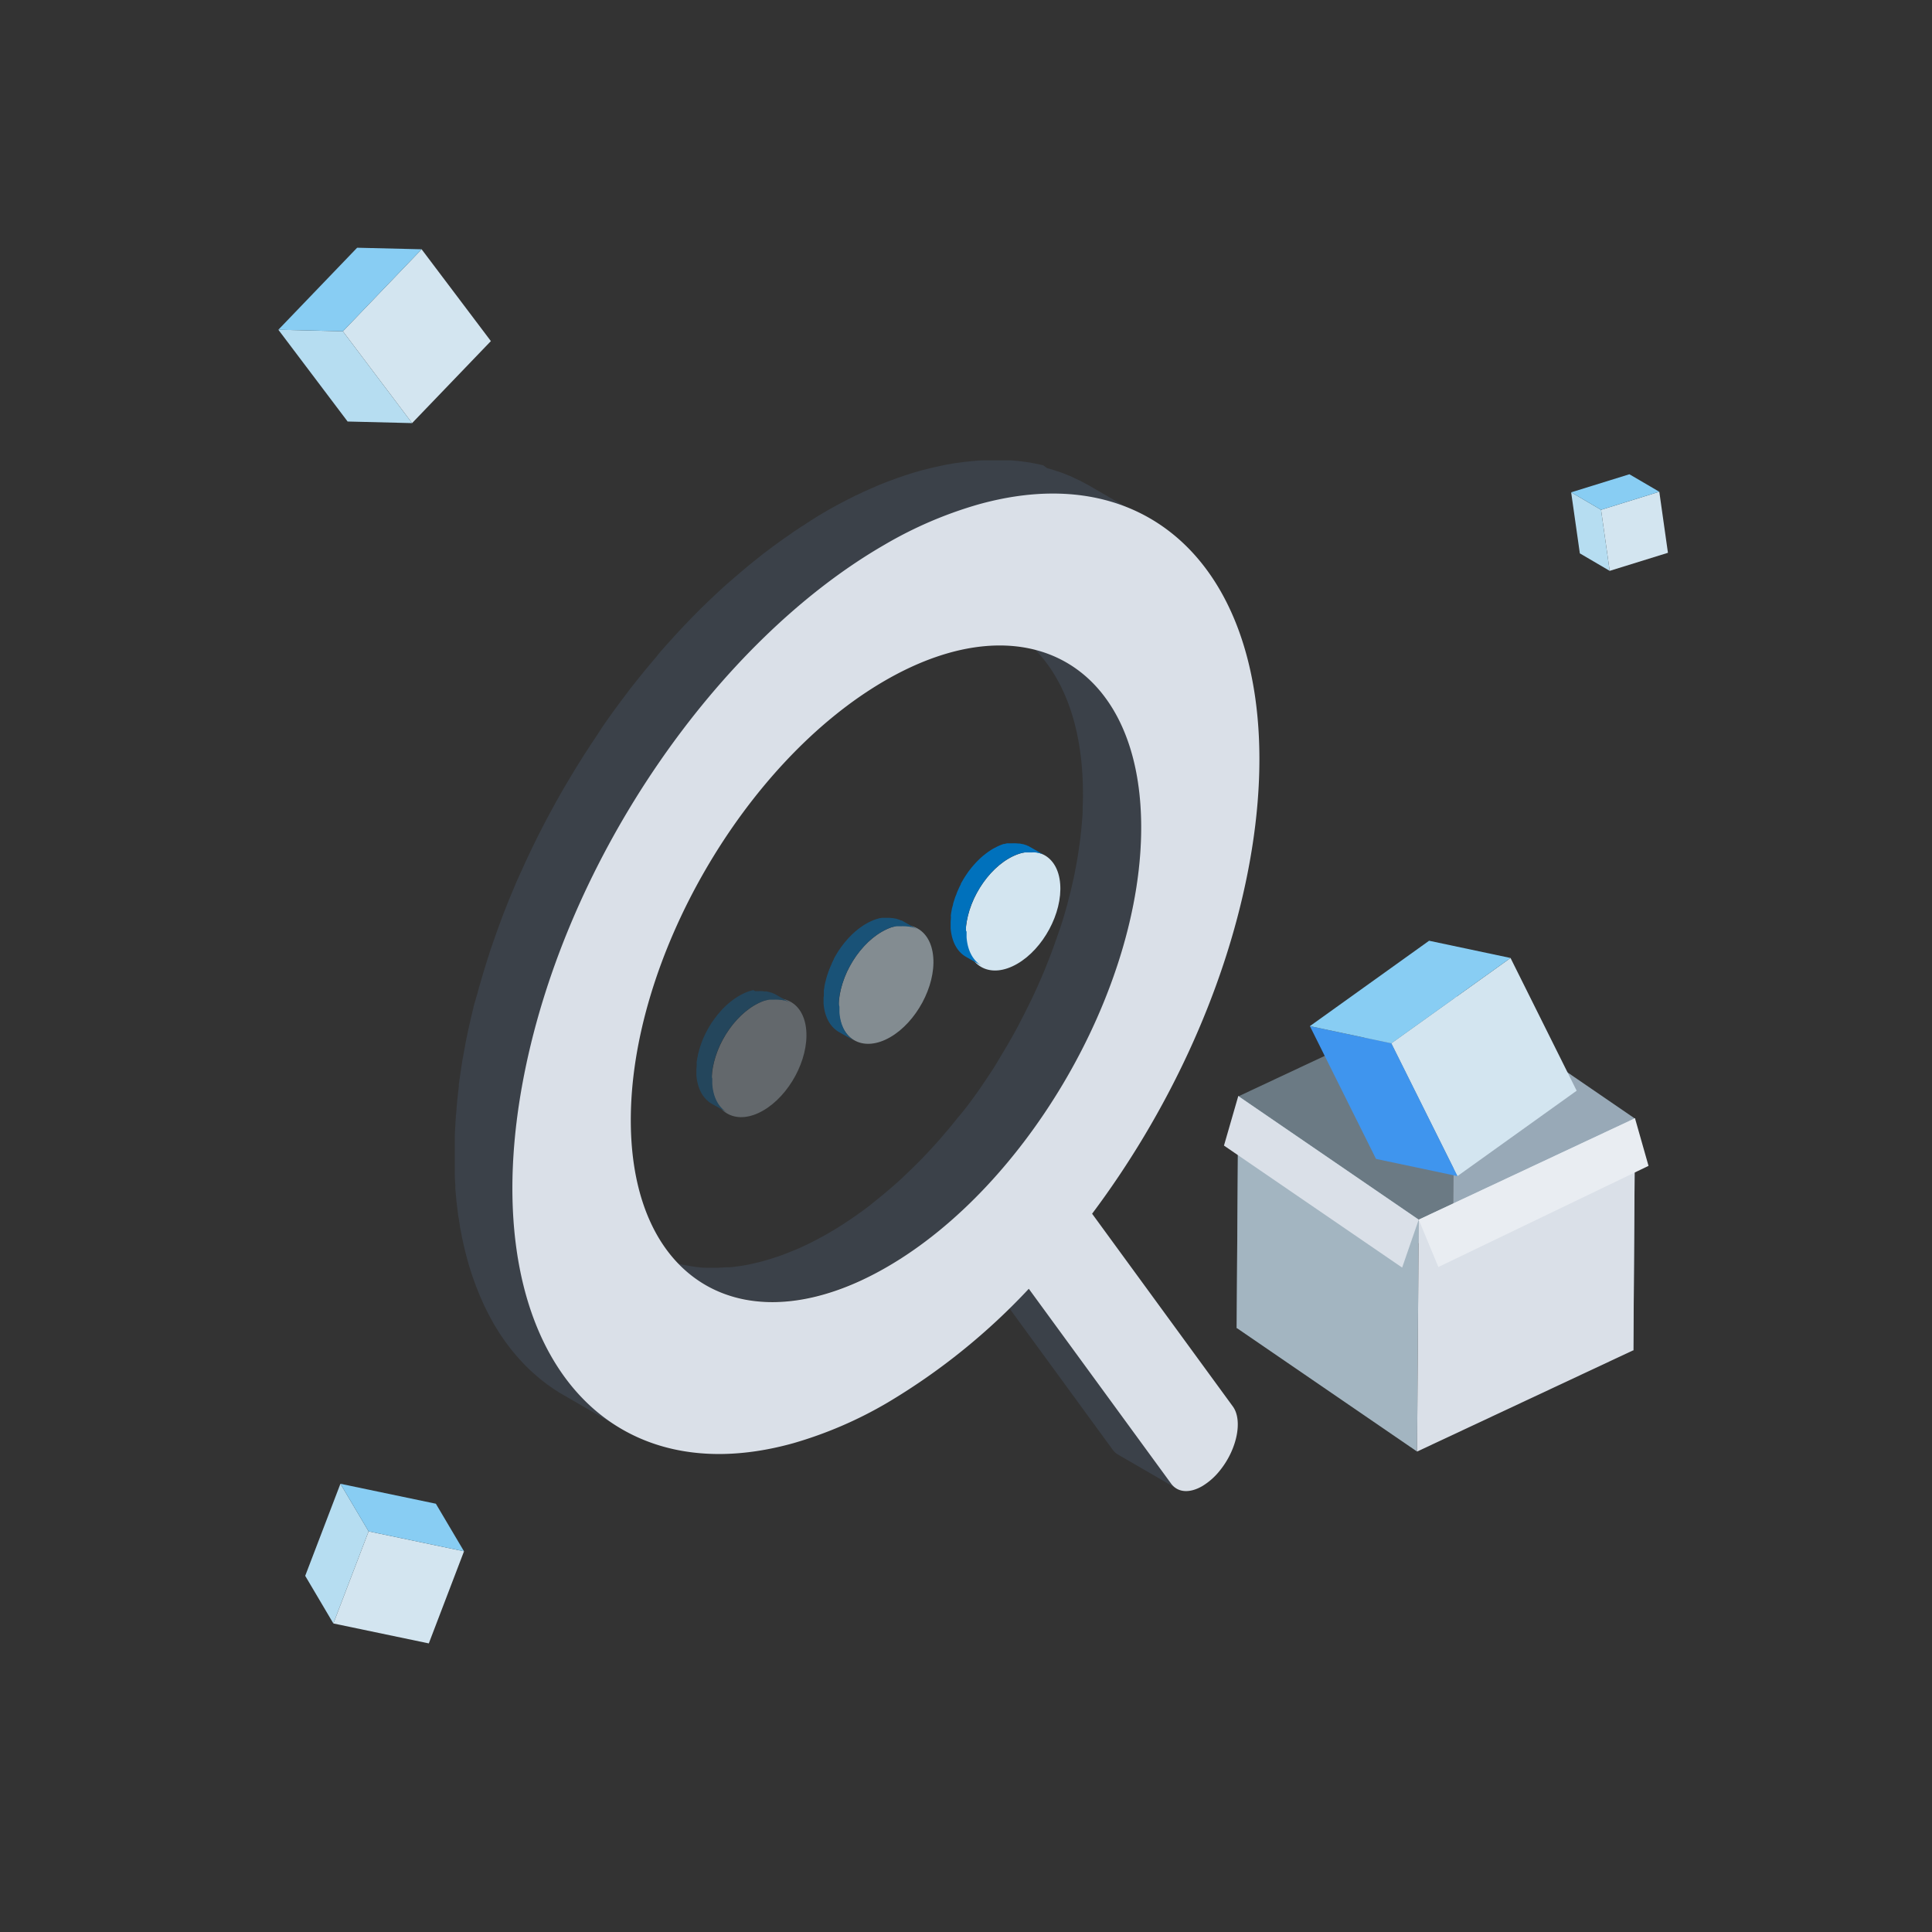 <svg xmlns="http://www.w3.org/2000/svg" viewBox="0 0 400 400"><rect x="0" y="0" width="400" height="400" fill="#333333" stroke="none"/><defs><style>.cls-1{fill:none;}.cls-2{isolation:isolate;}.cls-3{fill:#4e637c;opacity:0.3;}.cls-4{fill:#dae0e8;}.cls-5{fill:#d3e5f0;}.cls-6{fill:#b6ddf1;}.cls-7{fill:#88cdf3;}.cls-8{fill:#6b7a84;}.cls-9{fill:#a3b5c1;}.cls-10{fill:#98a9b7;}.cls-11{fill:#e9edf2;}.cls-12{fill:#3f95ee;}.cls-13{opacity:0.3;}.cls-14{fill:#0071bc;}.cls-15{opacity:0.5;}</style></defs><g id="图层_2" data-name="图层 2"><g id="图层_1-2" data-name="图层 1"><rect class="cls-1" width="400" height="400"/><g class="cls-2"><path class="cls-3" d="M242.48,307.19,213,266.83l-12.08-7,29.47,40.35a3.75,3.75,0,0,0,1.12,1l12.08,7A3.67,3.67,0,0,1,242.48,307.19Z"/><path class="cls-3" d="M180.53,264l.63-.32c.81-.43,1.62-.87,2.44-1.34s1.69-1,2.53-1.54l.81-.53c.57-.37,1.14-.74,1.71-1.13l.93-.65c.52-.37,1-.75,1.56-1.14l1-.7q.78-.6,1.56-1.23l.87-.7q.89-.72,1.74-1.47l.65-.55c.78-.68,1.56-1.39,2.33-2.11l.48-.46c.51-.48,1-1,1.53-1.47.08-.07.15-.15.22-.22.91-.91,1.82-1.82,2.7-2.77l.14-.15c.84-.9,1.66-1.81,2.48-2.75l.24-.26.95-1.12c.33-.4.67-.79,1-1.18l1.21-1.5.95-1.2.18-.22c.6-.78,1.2-1.57,1.79-2.37a.86.86,0,0,1,.07-.1c.56-.76,1.11-1.53,1.65-2.3a2.14,2.14,0,0,0,.13-.19c.92-1.31,1.81-2.65,2.68-4l.25-.39c.13-.19.24-.39.36-.59.7-1.1,1.39-2.22,2.05-3.35.11-.18.22-.35.32-.53l.12-.2q1.13-2,2.19-3.93c0-.11.12-.21.17-.32s.22-.44.34-.66c.55-1.05,1.09-2.11,1.61-3.17l.33-.66c.11-.22.21-.45.31-.67l.38-.8c.38-.8.74-1.6,1.09-2.41l.24-.52a1.08,1.08,0,0,1,.08-.19c.39-.9.77-1.81,1.14-2.71.09-.25.19-.49.29-.74l.51-1.29.35-1,.35-.93c.3-.83.59-1.66.88-2.49.05-.17.11-.33.17-.49s0-.09,0-.13c.32-1,.63-1.94.92-2.91.09-.27.16-.55.24-.83.16-.55.33-1.09.48-1.64.05-.18.09-.36.14-.54.13-.45.24-.91.36-1.36.15-.61.31-1.21.45-1.82s.22-.92.32-1.38.15-.65.22-1,.08-.46.13-.69c.14-.69.27-1.38.4-2.06.09-.48.18-1,.25-1.44q.18-1.07.33-2.13c0-.34.1-.67.15-1,0-.14,0-.28.05-.42,0-.33.07-.65.11-1,.07-.68.14-1.36.2-2l.09-1c0-.69.09-1.37.12-2.05,0-.31,0-.61.05-.92,0-1,.06-1.94.05-2.9,0-16.66-5.92-28.38-15.41-33.9l-12.08-7c9.49,5.51,15.37,17.23,15.42,33.89,0,1,0,1.93-.06,2.9,0,.31,0,.62,0,.93,0,.67-.07,1.35-.13,2,0,.35-.05.7-.08,1.05-.06.67-.13,1.35-.21,2,0,.32-.07.65-.11,1-.06.48-.13.95-.2,1.43-.1.71-.2,1.42-.32,2.13-.08.48-.17,1-.25,1.44-.13.69-.26,1.38-.4,2.07s-.23,1.1-.36,1.65-.2.92-.31,1.39-.3,1.21-.46,1.81-.23.91-.35,1.37c-.2.73-.41,1.45-.62,2.18l-.24.82c-.31,1-.63,2-1,3-.05.16-.11.32-.17.49-.28.83-.57,1.66-.88,2.49l-.34.93c-.28.75-.57,1.5-.87,2.24l-.29.74c-.39,1-.8,1.94-1.22,2.9-.07.17-.15.35-.23.52-.35.81-.72,1.61-1.09,2.41l-.38.81c-.21.44-.43.88-.65,1.32-.52,1.06-1.06,2.13-1.61,3.18l-.51,1c-.71,1.32-1.43,2.63-2.19,3.93-.14.25-.29.49-.43.73-.67,1.13-1.35,2.25-2,3.35-.21.33-.41.66-.62,1q-1.31,2-2.67,4c-.59.83-1.17,1.66-1.78,2.48a.76.76,0,0,1-.08.11c-.64.88-1.3,1.74-2,2.59l-1,1.2-1.21,1.5c-.33.4-.66.79-1,1.18s-.79.93-1.18,1.39c-.82.93-1.65,1.85-2.49,2.75l-.13.14c-.89.95-1.79,1.87-2.7,2.77l-1.75,1.69-.49.47c-.76.72-1.54,1.42-2.33,2.11l-.64.55-1.74,1.46-.88.71L180,249.63l-.94.71-1.56,1.13-.94.65c-.56.39-1.13.77-1.7,1.14l-.81.52c-.84.54-1.69,1.05-2.54,1.54s-1.63.91-2.44,1.34l-.63.33q-1.08.56-2.16,1.05l-.26.13c-.8.37-1.6.7-2.39,1l-.47.19c-.77.31-1.54.6-2.3.86l-.24.07c-.73.25-1.45.47-2.17.67l-.35.11c-.57.16-1.14.29-1.7.42l-.78.19c-.8.17-1.6.32-2.39.44h-.09c-.72.11-1.43.2-2.14.26-.23,0-.47,0-.7,0l-1.52.09h-.67q-.8,0-1.56,0H146c-.67,0-1.32-.1-2-.18l-.41-.06c-.53-.07-1-.16-1.57-.26l-.53-.1c-.59-.13-1.17-.27-1.74-.43l-.12,0c-.6-.18-1.2-.38-1.78-.59l-.47-.19c-.48-.18-.94-.38-1.4-.59l-.36-.17c-.6-.28-1.18-.59-1.75-.92L146,266l.28.17c.48.27,1,.51,1.46.75l.36.17c.28.12.56.26.84.37l.56.22.47.18c.58.22,1.16.42,1.76.59h0l.11,0c.57.16,1.16.3,1.75.43l.53.1.55.11c.33.06.67.1,1,.15l.41.06c.59.07,1.17.13,1.77.17h.21l.54,0c.51,0,1,0,1.55,0l.67,0h.53c.33,0,.66,0,1-.07l.71-.05c.7-.07,1.42-.15,2.14-.26h.1c.78-.12,1.57-.27,2.38-.44l.77-.19,1.5-.36.21-.07.35-.1c.71-.2,1.43-.42,2.16-.67l.24-.08c.76-.26,1.53-.55,2.3-.85l.48-.19.48-.19c.63-.26,1.26-.54,1.9-.83l.27-.13C179.08,264.73,179.8,264.37,180.53,264Z"/><path class="cls-3" d="M126.54,294.49l-1.06-.74-.61-.47-.92-.72-.63-.53-.86-.75-.61-.57-.81-.79-.6-.61c-.26-.27-.52-.55-.77-.83l-.57-.65c-.25-.29-.5-.58-.74-.88s-.37-.44-.54-.67-.49-.63-.73-.95l-.49-.68c-.25-.34-.48-.7-.72-1s-.3-.43-.44-.65c-.27-.42-.52-.84-.78-1.27l-.31-.51c-.35-.61-.7-1.23-1-1.86-.06-.12-.12-.25-.19-.37-.26-.52-.52-1-.77-1.56-.11-.23-.21-.47-.32-.71-.2-.42-.39-.85-.58-1.29-.11-.27-.22-.55-.34-.83s-.33-.82-.49-1.24l-.33-.9c-.15-.41-.29-.83-.43-1.25s-.21-.63-.31-.94-.27-.85-.39-1.28-.19-.65-.28-1-.24-.86-.35-1.3-.17-.67-.25-1-.21-.91-.31-1.36-.15-.67-.22-1-.19-1-.28-1.45l-.18-1c-.09-.52-.17-1.06-.25-1.59,0-.3-.09-.6-.13-.91-.09-.66-.17-1.34-.25-2,0-.18,0-.35-.06-.53-.1-.87-.17-1.74-.24-2.62,0-.25,0-.5-.05-.76,0-.63-.08-1.27-.11-1.92,0-.34,0-.69,0-1,0-.57,0-1.14,0-1.71,0-.38,0-.76,0-1.14,0-.55,0-1.1,0-1.66,0-.4,0-.8,0-1.21s0-1.09,0-1.64,0-.84,0-1.26.06-1.1.1-1.65,0-.86.08-1.29.09-1.12.14-1.69l.12-1.29c.06-.58.13-1.17.2-1.76.05-.42.09-.85.15-1.28s.1-.75.15-1.12c.13-1,.28-2,.44-3.06.06-.38.12-.76.19-1.14.22-1.34.46-2.69.73-4.06.21-1,.44-2.09.67-3.14.17-.79.36-1.59.55-2.39s.31-1.32.48-2,.41-1.6.63-2.4.36-1.36.55-2,.36-1.24.55-1.86.44-1.49.67-2.24l.6-1.86c.25-.76.5-1.53.76-2.29l.55-1.59.87-2.41.57-1.52c.35-.93.71-1.85,1.08-2.77l.42-1c.51-1.26,1-2.53,1.59-3.78.1-.24.21-.47.32-.71.44-1,.9-2,1.36-3,.2-.42.4-.84.59-1.26l1.19-2.48.67-1.34c.41-.82.83-1.64,1.25-2.45l.63-1.23c.52-1,1-1.93,1.57-2.89.13-.25.26-.49.4-.73.66-1.2,1.34-2.38,2-3.56l.64-1.08c.5-.83,1-1.66,1.5-2.48.27-.45.55-.89.83-1.33.45-.72.91-1.44,1.37-2.16.33-.52.67-1,1-1.54.44-.67.88-1.34,1.33-2l1-1.52c.43-.62.86-1.24,1.3-1.85l1.28-1.78,1.29-1.75,1.32-1.74,1.23-1.58c.58-.74,1.16-1.47,1.75-2.19.39-.48.78-1,1.18-1.45.61-.73,1.22-1.45,1.84-2.17.42-.49.83-1,1.26-1.47l.74-.84c.63-.71,1.27-1.42,1.92-2.12l.72-.78c.85-.92,1.72-1.83,2.59-2.73l.28-.28c.75-.76,1.5-1.51,2.26-2.25q.81-.79,1.62-1.56l1.41-1.34,1.67-1.51,1.42-1.27c.56-.49,1.13-1,1.71-1.46l1.41-1.19c.58-.48,1.17-.95,1.76-1.42s.93-.75,1.4-1.11,1.22-.92,1.83-1.38l1.36-1,1.94-1.36,1.29-.89c.72-.49,1.44-1,2.16-1.41l1.09-.71c1.09-.68,2.18-1.34,3.27-2,.86-.5,1.71-1,2.57-1.43.28-.16.56-.3.85-.45l1.73-.89,1-.49,1.59-.76,1.06-.48,1.54-.66,1.25-.52.94-.37c.47-.19,1-.36,1.42-.54l.9-.32,1.55-.53.76-.25c.77-.24,1.54-.47,2.31-.68s1.65-.45,2.47-.64l.43-.1c.64-.15,1.28-.29,1.91-.41l.54-.11c.73-.14,1.45-.26,2.17-.37.91-.14,1.82-.25,2.72-.35l.65,0c.67-.06,1.35-.11,2-.14l1,0,1.45,0,1,0c.47,0,.94,0,1.4.05l1,.06c.42,0,.83.07,1.24.12s.7.07,1,.12l1.2.17,1,.17,1.11.23,1,.23,1.09.28,1,.28,1.06.34c.32.11.64.21,1,.33s.69.26,1,.39l.93.38,1,.47c.29.14.59.27.88.42l1,.53c.35.19.71.37,1,.57l-12.07-7-.41-.24-.64-.34-1-.53-.88-.41c-.34-.16-.69-.33-1-.48l-.28-.12-.64-.25-1-.4-1-.33-1.05-.34-.35-.11-.64-.17L216,96.34l-1-.23-1.12-.22-.42-.09-.61-.09-1.2-.17q-.53-.08-1.05-.12l-1.23-.11-.54,0-.51,0-1.39,0h-1l-1.45,0-.71,0-.31,0c-.66,0-1.33.08-2,.14l-.65.06c-.9.09-1.8.2-2.72.34l-.1,0c-.68.1-1.37.22-2.06.35l-.54.11c-.64.13-1.27.26-1.91.41l-.44.1c-.65.16-1.3.32-2,.5l-.51.14q-1.16.32-2.31.69l-.75.25-1.56.52-.89.33-1.43.53-.93.37-.73.29-.52.23c-.52.21-1,.44-1.54.67s-.71.31-1.07.48l-1.59.75-1,.49q-.87.43-1.74.9l-.84.44c-.86.46-1.72.94-2.57,1.43-1.1.63-2.19,1.29-3.28,2l-1.08.71c-.73.46-1.45.92-2.17,1.41-.43.29-.85.6-1.28.9-.65.45-1.3.89-1.94,1.36-.46.33-.91.68-1.37,1-.61.45-1.22.9-1.82,1.37l-1.41,1.12-1.76,1.41-1.41,1.19c-.57.49-1.14,1-1.71,1.47L150.4,121l-1.66,1.51-1.41,1.34c-.55.52-1.09,1-1.63,1.56l-.43.41c-.61.6-1.21,1.22-1.82,1.83l-.29.3c-.87.89-1.73,1.8-2.59,2.72l-.72.79c-.64.69-1.28,1.4-1.91,2.11l-.75.85-.45.5c-.27.32-.53.64-.8,1-.62.73-1.24,1.45-1.85,2.19l-1.18,1.44-1.75,2.19c-.2.27-.42.53-.63.79l-.59.79c-.45.58-.89,1.16-1.32,1.75s-.87,1.16-1.29,1.74-.86,1.18-1.28,1.78l-.7,1c-.2.3-.4.6-.61.89l-1,1.53c-.45.66-.89,1.32-1.33,2l-1,1.54-.49.75c-.29.47-.58.94-.88,1.41l-.83,1.33c-.5.82-1,1.65-1.49,2.48-.22.36-.44.72-.65,1.09,0,.07-.09.14-.13.22-.65,1.1-1.28,2.21-1.9,3.33l-.39.72c-.44.8-.88,1.6-1.31,2.41-.09.16-.17.33-.26.5-.22.4-.42.81-.64,1.22-.42.81-.84,1.63-1.25,2.46l-.66,1.34-.49,1c-.24.49-.46,1-.7,1.49s-.4.84-.59,1.27c-.47,1-.93,2-1.37,3-.11.23-.21.46-.31.7l-.06.12c-.53,1.22-1,2.44-1.54,3.67-.14.35-.27.7-.42,1.05-.28.72-.57,1.43-.85,2.15-.08.2-.15.41-.23.61l-.56,1.52c-.3.8-.59,1.61-.87,2.41-.19.53-.37,1.06-.55,1.59l-.4,1.14c-.12.38-.24.77-.37,1.15-.2.62-.4,1.25-.59,1.87s-.46,1.48-.68,2.23-.37,1.24-.54,1.86l-.24.81c-.11.4-.21.81-.32,1.22L98.16,208l-.48,2c-.19.8-.37,1.6-.55,2.4-.07.33-.15.66-.22,1-.16.72-.3,1.44-.45,2.16-.26,1.36-.5,2.71-.73,4l-.18,1.15c-.16,1-.31,2-.45,3.05,0,.23-.07.46-.1.69s0,.29,0,.43l-.15,1.29c-.07.58-.13,1.17-.19,1.75l-.12,1.29c0,.57-.1,1.13-.14,1.7l-.09,1.28c0,.55-.07,1.11-.09,1.66l-.06,1.25c0,.55,0,1.1,0,1.64s0,.82,0,1.22v1.64c0,.39,0,.77,0,1.16,0,.57,0,1.13,0,1.69,0,.35,0,.7,0,1,0,.65.07,1.29.11,1.93,0,.25,0,.5,0,.75.07.88.15,1.76.24,2.62l.06.53c.08.68.16,1.36.25,2,0,.3.09.6.14.9.08.53.16,1.07.25,1.59,0,.34.12.66.18,1l.27,1.45c.07.34.15.67.22,1s.2.91.31,1.36.17.67.25,1l.35,1.31c.09.33.19.65.28,1l.39,1.27c.1.31.21.63.31.95s.29.83.44,1.24.21.6.33.9.32.83.49,1.24.22.56.34.84.38.86.57,1.28l.32.72c.25.52.51,1,.77,1.54.07.12.13.26.2.39.33.63.67,1.24,1,1.85l.32.51c.25.43.51.85.78,1.27l.43.65c.24.35.48.71.72,1.05l.5.68.72.95.54.67.74.88c.19.22.38.44.58.65s.5.56.76.83l.6.61.81.79c.21.19.41.39.62.57s.57.51.86.75l.62.53.93.72c.2.16.4.32.61.47s.7.5,1.06.74c.18.12.35.25.53.36.54.36,1.09.7,1.64,1l12.08,7q-.84-.5-1.65-1Z"/><path class="cls-4" d="M258.31,180.72c-4.94,25.08-16.78,50-32.2,70.57l29.13,39.89c2.08,2.84.91,8.78-2.6,13.18a13.7,13.7,0,0,1-3.73,3.33c-2.55,1.47-5,1.4-6.43-.5L213,266.83a132.89,132.89,0,0,1-29.3,23.6,84.71,84.71,0,0,1-19.46,8.37c-41.37,11.53-66.31-22.63-55.72-76.3,8.92-45.22,40.21-89.86,74.58-109.7a84.41,84.41,0,0,1,19.48-8.37C244,92.88,268.9,127.05,258.31,180.72ZM183.6,262.34c29.19-16.85,52.77-57.7,52.67-91.24s-23.83-47.06-53-30.21-52.77,57.7-52.67,91.23,23.83,47.07,53,30.22"/></g><polygon class="cls-5" points="343.54 101.81 345.33 114.45 333.27 118.19 331.48 105.55 343.54 101.81"/><polygon class="cls-6" points="333.27 118.19 327.09 114.57 325.29 101.93 331.48 105.55 333.27 118.19"/><polygon class="cls-7" points="331.48 105.55 325.29 101.93 337.35 98.19 343.54 101.81 331.48 105.55"/><polygon class="cls-5" points="87.29 51.61 101.63 70.62 85.32 87.6 70.99 68.59 87.29 51.61"/><polygon class="cls-6" points="85.32 87.6 71.97 87.27 57.63 68.27 70.99 68.59 85.32 87.6"/><polygon class="cls-7" points="70.99 68.59 57.63 68.27 73.94 51.29 87.29 51.61 70.99 68.59"/><polygon class="cls-5" points="96.07 321.18 88.78 340.25 69.02 336.12 76.32 317.05 96.07 321.18"/><polygon class="cls-6" points="69.02 336.12 63.19 326.26 70.48 307.2 76.32 317.05 69.02 336.12"/><polygon class="cls-7" points="76.32 317.05 70.48 307.2 90.24 311.33 96.07 321.18 76.32 317.05"/><polygon class="cls-8" points="301.15 206.01 300.82 254.03 256.03 275.02 256.37 227 301.15 206.01"/><polygon class="cls-9" points="293.39 300.53 256.04 274.94 256.37 226.93 293.73 252.52 293.39 300.53"/><polygon class="cls-10" points="338.17 279.62 300.82 254.03 301.15 206.01 338.51 231.6 338.17 279.62"/><polygon class="cls-4" points="338.51 231.53 338.18 279.55 293.39 300.53 293.73 252.52 338.51 231.53"/><polygon class="cls-11" points="338.51 231.53 341.31 241.38 297.8 262.32 293.73 252.52 338.51 231.53"/><polygon class="cls-4" points="293.73 252.52 290.3 262.44 253.41 237.18 256.37 226.93 293.73 252.52"/><polygon class="cls-5" points="312.74 198.34 326.43 225.82 301.75 243.5 288.06 216.01 312.74 198.34"/><polygon class="cls-12" points="301.75 243.5 284.89 239.94 271.2 212.45 288.06 216.01 301.75 243.5"/><polygon class="cls-7" points="288.06 216.01 271.2 212.45 295.88 194.77 312.74 198.34 288.06 216.01"/><g class="cls-13"><path class="cls-5" d="M156.3,208.08c5.4-3.11,10.16-.75,10.63,5.28s-3.52,13.44-8.91,16.56-10.15.75-10.63-5.28S150.91,211.2,156.3,208.08Z"/><path class="cls-14" d="M147.41,222.4l0-.19c0-.36.08-.71.14-1.06h0c0-.32.12-.64.2-1s.09-.38.14-.58l.18-.63.15-.45c.08-.24.16-.47.25-.71s.09-.25.14-.38l.36-.85c0-.07.06-.14.1-.21.16-.35.33-.69.51-1,0-.09.1-.18.16-.27.13-.25.27-.5.42-.74l.22-.35.42-.64.25-.37.44-.58.31-.39c.12-.15.24-.28.36-.42s.34-.4.52-.58.42-.45.64-.66l.11-.11c.27-.25.55-.5.84-.74l.13-.11c.28-.22.56-.44.85-.64l.1-.07c.3-.21.61-.41.92-.59l.7-.37.18-.08c.22-.11.45-.21.67-.3h0l.64-.22.17,0,.5-.13.15,0,.27,0,.23,0,.26,0,.21,0a5.83,5.83,0,0,1,.72,0h.13l.62.05.12,0,.5.11.11,0a4.72,4.72,0,0,1,.53.18l.11.05a3.36,3.36,0,0,1,.43.2l.16.08-3.3-1.87-.09-.05-.07,0-.42-.2-.08,0,0,0-.53-.17h0l-.08,0a4,4,0,0,0-.5-.1l-.08,0h0c-.21,0-.41,0-.63-.06h-.13a5.88,5.88,0,0,0-.72,0h0l-.18,0-.27,0-.23,0L156,205H156l-.1,0-.5.13-.18.06a5.25,5.25,0,0,0-.63.22h0c-.22.08-.44.18-.67.29l-.17.09a6.7,6.7,0,0,0-.7.37c-.32.18-.62.38-.93.59l-.1.06c-.29.21-.57.42-.85.65l-.13.11-.13.1c-.24.21-.48.42-.71.64l-.1.1c-.18.17-.36.34-.53.52l-.12.14c-.18.19-.35.39-.52.59l-.27.3a1,1,0,0,0-.08.11c-.11.13-.21.26-.31.4s-.22.27-.32.41l-.12.17-.25.36-.25.35-.18.29-.22.35a1.76,1.76,0,0,1-.14.23c-.1.17-.19.34-.28.51l-.15.27-.06.1c-.15.29-.3.59-.44.89l0,0-.09.2c-.1.22-.2.44-.29.67a1.07,1.07,0,0,0-.07.19l-.15.38-.15.39c0,.1-.06.21-.1.31s-.1.3-.14.46-.07.18-.09.27-.06.24-.09.36l-.15.58-.06.24c0,.24-.1.48-.14.71h0c0,.23-.07.47-.1.7s0,.24,0,.36a1.23,1.23,0,0,0,0,.19c0,.35-.05.68-.06,1v.19c0,.35,0,.69,0,1,.22,2.88,1.43,4.93,3.21,5.94l3.3,1.86c-1.79-1-3-3-3.22-5.93,0-.34,0-.68,0-1v-.2C147.37,223.08,147.38,222.74,147.41,222.4Z"/></g><path class="cls-5" d="M208.88,177.73c5.39-3.12,10.15-.75,10.62,5.28s-3.51,13.44-8.91,16.55-10.15.76-10.62-5.27S203.49,180.84,208.88,177.73Z"/><path class="cls-14" d="M200,192.05a1.36,1.36,0,0,1,0-.2c0-.35.08-.7.14-1.06h0c.06-.32.13-.64.2-1l.15-.58q.08-.31.18-.63c0-.15.09-.3.14-.46s.16-.47.25-.7l.15-.38c.11-.29.23-.57.36-.86l.09-.2c.16-.35.34-.69.52-1l.15-.28.43-.74.21-.34c.14-.22.28-.44.43-.65l.25-.36c.14-.2.29-.39.44-.58s.2-.27.31-.4.23-.27.35-.41.34-.4.52-.59l.64-.65.11-.11c.27-.26.55-.51.84-.74L207,179c.28-.23.56-.44.85-.64l.1-.07c.31-.21.61-.41.93-.59a7.73,7.73,0,0,1,.69-.37l.18-.09.67-.29h0l.63-.22.18-.05.5-.14.15,0,.26-.05.23,0,.27,0,.2,0c.25,0,.49,0,.72,0h.13a4.34,4.34,0,0,1,.63,0l.11,0,.5.1.11,0a4.72,4.72,0,0,1,.53.18l.12,0,.42.2.16.09-3.3-1.87-.08-.05-.07,0a4.14,4.14,0,0,0-.43-.2l-.07,0h0a5.52,5.52,0,0,0-.53-.18h-.11l-.51-.11H211l-.62-.05h-.13a5.77,5.77,0,0,0-.72,0h0l-.19,0-.27,0-.22,0-.27,0h0l-.1,0-.5.13-.17,0c-.21.07-.43.14-.64.23h0c-.23.09-.45.19-.68.3l-.17.08-.7.37c-.31.18-.62.38-.92.59l-.11.07c-.28.2-.56.42-.84.64l-.14.11-.13.11c-.24.2-.47.41-.7.63l-.11.11c-.18.17-.35.34-.52.52a1.42,1.42,0,0,0-.12.13c-.18.19-.35.39-.53.59l-.26.3-.09.11c-.11.13-.21.27-.31.4s-.22.27-.32.41l-.12.17-.25.37-.24.35-.18.29c-.08.11-.15.23-.22.35s-.1.15-.14.23-.19.34-.29.5l-.15.28a.31.31,0,0,0,0,.1c-.16.29-.3.59-.44.89l0,0-.09.21c-.1.22-.2.44-.29.66a1.07,1.07,0,0,1-.07.19c0,.13-.1.26-.14.38s-.11.27-.16.4l-.09.31-.15.45-.09.28-.09.35c0,.2-.1.39-.14.58s-.05.17-.07.25c-.05.24-.09.47-.13.71h0c-.05.24-.08.47-.11.71s0,.24,0,.36a1.23,1.23,0,0,1,0,.19c0,.34-.05.68-.05,1v.2c0,.35,0,.69,0,1,.23,2.88,1.43,4.92,3.21,5.93l3.3,1.87c-1.78-1-3-3.05-3.21-5.93,0-.34,0-.69,0-1v-.2C199.94,192.73,200,192.39,200,192.05Z"/><g class="cls-15"><path class="cls-5" d="M182.59,192.91c5.4-3.12,10.15-.75,10.63,5.27s-3.52,13.45-8.91,16.56-10.15.75-10.63-5.28S177.2,196,182.59,192.91Z"/><path class="cls-14" d="M173.7,207.22a1.23,1.23,0,0,0,0-.19c0-.35.08-.71.15-1.06h0c0-.32.12-.64.2-1s.09-.39.14-.58l.18-.63.15-.46c.08-.24.16-.47.25-.7s.09-.26.14-.39c.11-.28.24-.57.36-.85a1.89,1.89,0,0,0,.09-.21c.17-.34.34-.69.52-1l.15-.27c.14-.25.28-.5.43-.74l.22-.35c.13-.22.28-.43.42-.64l.25-.36c.14-.2.29-.39.44-.58s.2-.27.31-.4l.35-.41c.18-.2.35-.4.53-.59s.42-.45.64-.66l.11-.1c.27-.26.55-.51.83-.75l.14-.11c.28-.22.56-.44.84-.64l.11-.07c.3-.2.61-.4.92-.58l.7-.38.17-.08c.23-.11.45-.21.68-.3h0c.22-.09.43-.16.64-.23l.17,0,.5-.13.15,0,.27,0,.22,0,.27,0,.21,0a5.77,5.77,0,0,1,.72,0h.13a6.2,6.2,0,0,1,.62.06l.12,0a4.42,4.42,0,0,1,.5.1l.11,0,.53.17.11.05.43.2.15.08-3.29-1.87-.09,0-.07,0-.43-.2-.07,0h0a4.72,4.72,0,0,0-.53-.18h0l-.08,0-.5-.1-.08,0h0l-.63-.06H184c-.23,0-.47,0-.72,0h0l-.19,0-.26,0-.23,0-.27.05h-.05l-.09,0-.5.14-.18.05c-.21.06-.42.14-.63.22h0l-.67.29-.18.09a7.73,7.73,0,0,0-.69.37c-.32.18-.63.38-.93.59l-.1.07c-.29.2-.57.41-.85.64l-.13.11-.13.1c-.24.21-.48.42-.71.64l-.11.1-.52.53-.12.13c-.18.19-.35.39-.52.59l-.27.3-.09.11c-.1.13-.2.27-.31.4l-.31.41a1,1,0,0,0-.12.17l-.25.36-.25.35-.18.29-.22.35c0,.08-.09.16-.14.24s-.19.33-.28.5-.11.18-.16.28a.41.41,0,0,1,0,.09c-.15.29-.3.59-.44.89l0,.05-.09.21c-.1.22-.2.43-.29.66,0,.06-.05.12-.08.19l-.14.38-.15.39c0,.11-.06.21-.1.31l-.15.46c0,.09-.06.18-.08.28a3.58,3.58,0,0,0-.09.35l-.15.58-.06.24c-.05.24-.1.48-.14.72h0c0,.24-.08.47-.11.7l0,.36a1.36,1.36,0,0,0,0,.2c0,.34,0,.68-.06,1v.19c0,.35,0,.7,0,1,.22,2.88,1.43,4.92,3.21,5.93l3.29,1.87c-1.78-1-3-3.06-3.21-5.94,0-.34,0-.68,0-1v-.19C173.65,207.9,173.67,207.56,173.7,207.22Z"/></g></g></g></svg>